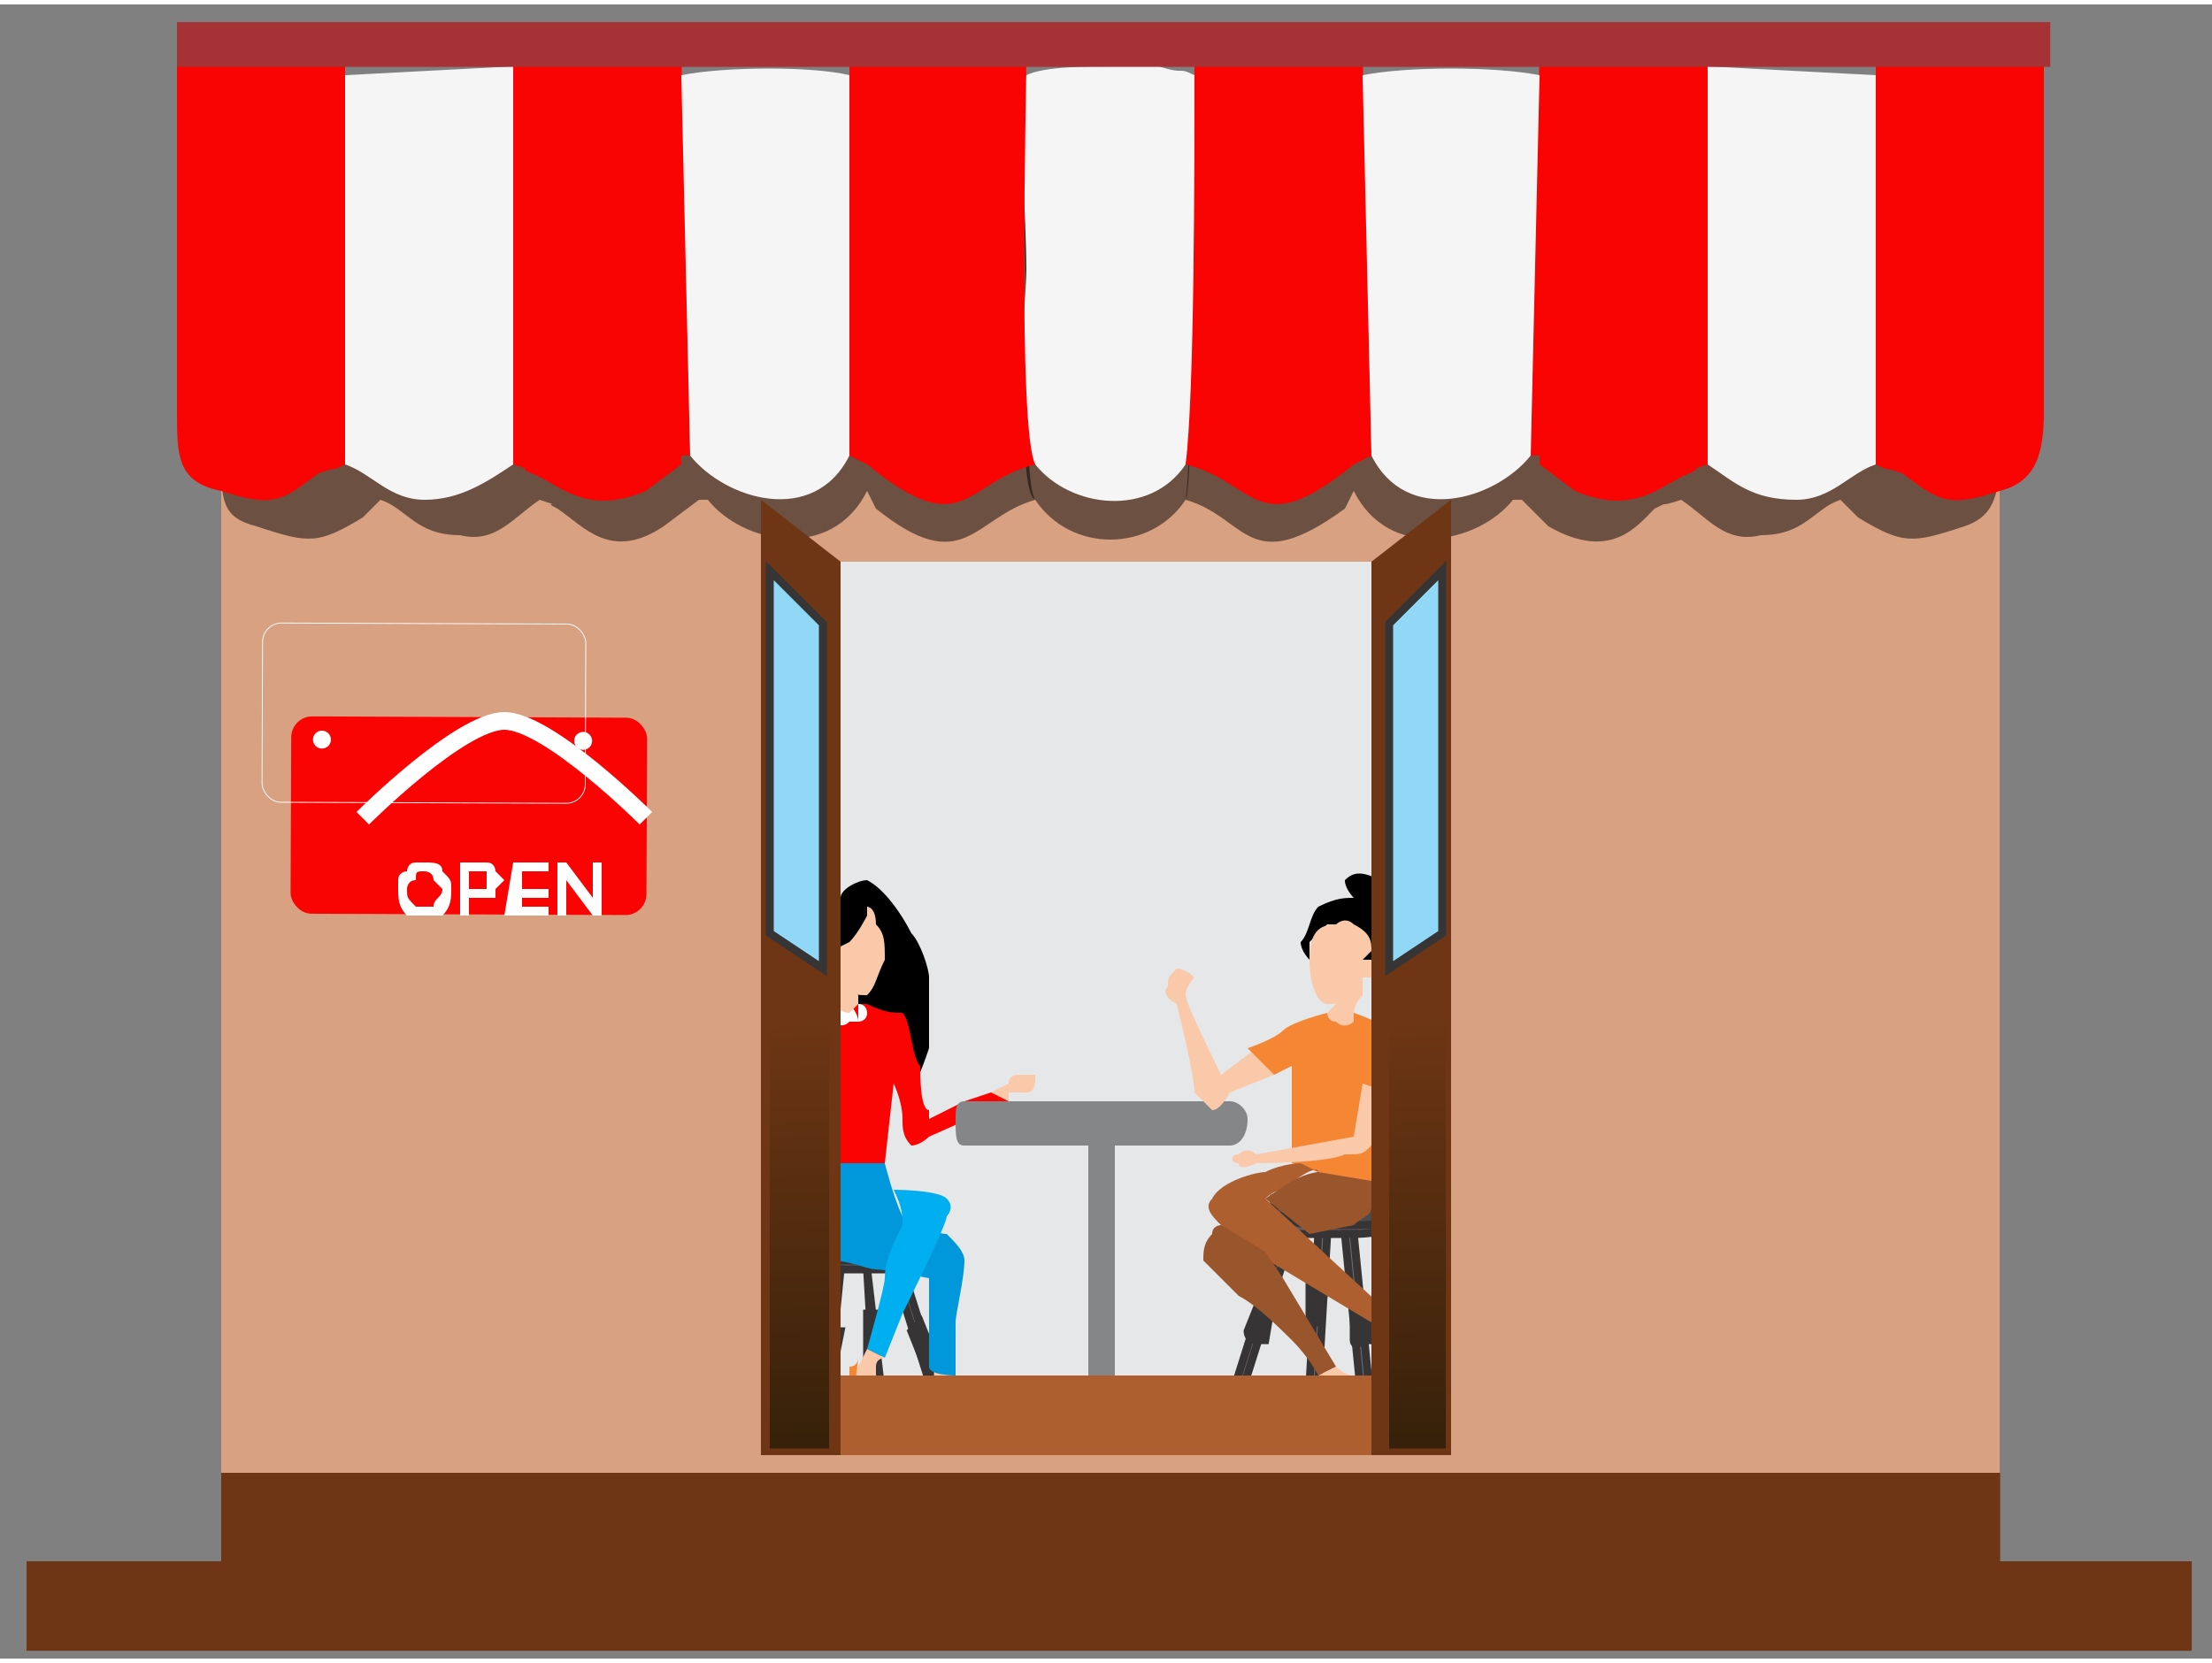 <svg xmlns="http://www.w3.org/2000/svg" width="250" height="188" viewBox="0 0 250 187" xmlns:xlink="http://www.w3.org/1999/xlink" shape-rendering="geometricPrecision" text-rendering="geometricPrecision" image-rendering="optimizeQuality" fill-rule="evenodd" clip-rule="evenodd"><rect x="0" y="0" width="250" height="187" fill="#808080" stroke="none"/><defs><linearGradient id="id0" gradientUnits="userSpaceOnUse" x1="160.342" y1="162.686" x2="159.326" y2="114.465"><stop offset="0" stop-color="#37210a"/><stop offset="1" stop-color="#6e3614"/></linearGradient><linearGradient id="id1" gradientUnits="userSpaceOnUse" xlink:href="#id0" x1="90.48" y1="162.686" x2="89.417" y2="114.465"/><style>.str0{stroke:#373435;stroke-width:.9}.fil1{fill:none}.fil10{fill:#fefefe}.fil14{fill:#a9abae}.fil3{fill:#727376}.fil4{fill:#606062}.fil5{fill:#4b4b4d}.fil6{fill:#373435}.fil13{fill:#f58634}.fil25{fill:#91d8f7}.fil2{fill:#2d2e2e}.fil8{fill:#000}.fil23{fill:#6e3614}.fil17{fill:#99562c}.fil16{fill:#ad5f2f}.fil18{fill:#e09200}.fil22{fill:#f5f5f5}.fil7{fill:#f9c9a9}.fil21,.fil9{fill:#fa0303}.fil28{fill:#fefefe;fill-rule:nonzero}.fil20{fill:#000;fill-opacity:.502}</style></defs><g id="Layer_x0020_1"><g id="_643418960"><path fill="#e6e7e8" d="M95 63h60.297v101.109H95z"/><path class="fil1" d="M0 0h250v187H0z"/><path class="fil2 str0" d="M85 161h1v1h-1v-1z"/><path class="fil3 str0" d="M87 129s-1 1-1 2c-1 1-1 5 0 6l2 2h-2s-1-1-1-2c-1-1-1-3-1-4 0-2 1-3 1-4h1 1zM88 154l-2 7h-1l2-7h1z"/><path class="fil4 str0" d="M88 142v1h14v-2l-14 1z"/><path class="fil3 str0" d="M91 143l-3 11h-1l3-11h1z"/><path class="fil5 str0" d="M86 139v2s3 1 8 1h8c0-1 1-1 1-1v-2H86z"/><path class="fil2 str0" d="M93 163h1s0 1-1 1h-1v-1h1z"/><ellipse class="fil6 str0" cx="94" cy="139" rx="9" ry="1"/><path class="fil3 str0" d="M95 143l-2 20h-1l2-20h1z"/><path class="fil2 str0" d="M108 162s1 0 0 0c0 1-1 1-1 1v-1h1z"/><path class="fil6 str0" d="M95 150h-2v6c1 0 1-1 1-1l1-5z"/><path class="fil3 str0" d="M102 143l6 19h-1l-6-19h1z"/><path class="fil2 str0" d="M99 160h1v1h-1c-1 0-1-1 0-1z"/><path class="fil6 str0" d="M104 149l-1 1 2 5c1 0 1-1 1-1l-2-5z"/><path class="fil3 str0" d="M98 143l2 17h-1l-1-17z"/><path class="fil6 str0" d="M99 148h-1v5h1zM90 148l-2-1-1 6h1l2-5z"/><g><path class="fil7" d="M106 154c-1 0 0 3 0 3s2 2 3 2c1 1 2 1 2 1 1 0 1-1 1-1-1 0-2 0-2-1 0 0-1-1-2-1l-1-1s0-1 1-1l-2-1z"/><path class="fil8" d="M103 123s1-2 2-5v-8c0-1-1-4-2-5-1-2-3-5-5-6-1 0-3 1-3 2h-1-1c-1 0-2 2-2 4v17h11c0 1 1 1 1 1z"/><path class="fil7" d="M110 124l4-2s1 0 0 0c0-1 1-1 1-1h2c0 1 0 2-1 2h-2v1l-3 1-1-1zM88 133v7c0 1 0 2 1 2h2s-1-2-1-3c-1 0-1-1-1-1v-5h-1z"/><path class="fil9" d="M90 115s0-1 1-1l3-1h4c2 1 3 1 4 1 1 1 1 5 2 6 0 1 0 5 1 5v1l4-2 3-1 2 1-9 4s-1 1-2 1c-1-1-1-2-1-3 0-2-1-4-1-4l-1 9h-8l-1-9s-1 1-1 3v8h-2v-10c1-4 1-8 2-8z"/><path class="fil10" d="M94 113s-1 0 0 1c0 1 1 2 2 1h1c0-1-1-2-1-2s0 1-1 0h-1zM97 113v2s1 0 1-1c0 0 0-1-1-1z"/><path d="M92 131s-1 2-2 3c0 2-1 4 0 6 2 2 2 2 4 2s4 1 5 1 6 1 6 1v10c0 1 3 1 3 1v-6c0-1 1-5 1-7 0-1-1-2-2-3-1 0-4-1-5-2-1-2-2-6-2-6h-8z" fill="#0098da"/><path d="M101 134s5 0 6 1 0 2 0 2c0 1-5 11-5 11l-2 5-2-1s2-7 2-8c0-2 1-4 2-6 0-1 0-2-1-4z" fill="#00afef"/><path class="fil7" d="M94 109h-1c-1-1-1-2-1-3 0 0 1 0 1 1h1l2-1c1-1 2-3 2-3v-1s1 0 1 2c1 1 1 2 1 4-1 2-1 3-2 4-1 0-2 0-3-1l-1-2z"/><path class="fil7" d="M97 112v1l-1 1c-1 0-2-1-2-1v-2-2l3 3zM98 152l-1 2s-1 1-1 2c1 0 1 1 1 1 1 0 2 0 2-1v-1-1c0-1 1-1 1-1l-2-1z"/><path class="fil13" d="M106 160s0-1-1-1v-1s0-2 1-1c0 0 1 0 2 1 0 1 1 1 2 2 1 0 1 0 1-1 1 0-1-1-1-1l2 1c1 0 2 0 1 1 0 0-1 1-2 1s-2-1-4-2c-1-1-1 0-1 0v1zM97 153s0 1-1 1v3c0 1 0 2 1 2s1-1 1-1c1 0 1-1 1-1v-1s0 1-1 1c-2 0-1-3-1-4z"/></g><path class="fil14 str0" d="M85 120v9h4l1-1v-7s0-1-1-1h-4z"/><path d="M109 124h30c1 0 2 1 2 2 0 2-1 3-2 3h-13v26h1v1h2v2h-10v-2h2v-1h2v-26h-14c-1 0-1-1-1-3 0-1 0-2 1-2z" fill="#848688"/><g><path class="fil2 str0" d="M162 157h-1v1c1 0 1 0 1-1h1-1z"/><path class="fil14 str0" d="M162 116v9h-3c-1 0-2-1-2-2v-6s0-1 1-1h4z"/><path class="fil3 str0" d="M160 125l2 2c0 1 0 5-1 6l-2 2h2s1-1 1-2c1-1 1-3 1-5 0-1-1-2-1-3h-2zM160 150l1 7h1l-2-7z"/><path class="fil4 str0" d="M159 137v1s-3 1-6 1h-8v-2h14z"/><path class="fil3 str0" d="M157 139l2 11h2l-3-11h-1z"/><path class="fil5 str0" d="M161 135v2s-3 1-8 1-7 0-8-1h-1v-2h17z"/><path class="fil2 str0" d="M154 159v1s1 0 1-1h-1z"/><ellipse class="fil6 str0" cx="153" cy="135" rx="9" ry="1"/><path class="fil3 str0" d="M152 139l2 20h1l-2-20h-1z"/><path class="fil2 str0" d="M140 158h-1c0 1 1 1 1 1v-1z"/><path class="fil6 str0" d="M153 146h1l1 5h-1c-1 1-1 0-1 0v-5z"/><path class="fil3 str0" d="M145 139l-6 19h1l6-19h-1z"/><path class="fil2 str0" d="M148 156h-1 1c0 1 0 0 1 0h-1z"/><path class="fil6 str0" d="M143 145h1l-1 6h-1c-1 0-1-1-1-1l2-5z"/><path class="fil3 str0" d="M149 139l-1 17h1l1-17h-1z"/><path class="fil6 str0" d="M148 144h2l-1 5h-1zM158 144l1-1 1 6h-1l-1-5z"/><g><path class="fil7" d="M144 121l-5 2s-1 2-2 2l-2-2c0-2-2-10-2-10s-2-1-1-2c0-1 0-1 1-2 1 0 2 1 2 1s-1 1-1 2 4 9 4 9l4-3 2 3z"/><path class="fil13" d="M141 118l3 3 2-1v11l3 1 6 2 1-7s2-7 2-9c0-1-1-2-1-2-1-1-4-2-4-2s0 1-1 1-2-1-2-1-4 1-5 2-4 2-4 2z"/><path class="fil16" d="M147 131s-2 0-4 1c-1 0-5 1-6 3-1 1 0 2 1 3 0 1 7 5 7 5l10 6 1-2-13-12s1-1 2-1c1-1 4-3 4-2l-2-1z"/><path class="fil17" d="M155 133s1 2 0 3c0 1-1 1-2 2l-5 1-5-4 3-2c2-1 3-1 3-1l6 1zM138 138s-1 0-1 1c-1 1-1 2-1 3l4 4c2 1 5 4 6 5 2 2 3 4 3 4l2-1-6-10-2-3-5-3z"/><path class="fil7" d="M155 149l2 2c0 1 2 2 2 2 1 0 2 0 2-1v-3h-3c0-1-2-2-2-2l-1 2zM151 154s1 1 2 1c0 1 1 1 1 1s0 2-1 3c-1 2-2 2-3 2h-2l2-2c0-1 1-2 1-2l-2-2 2-1z"/><path class="fil18" d="M148 162l3-1c1 0 2-1 3-2s1-1 1-2l-1-1v1c-1 1-1 3-3 4-2 0-3-1-3-1l-1 1c-1 1-1 1 1 1zM161 150c0-1 1 0 1 0 1 1 2 2 2 3s-1 1-2 1h-1c-1 0-2-1-2-1s2 0 2-1v-2z"/><path class="fil7" d="M154 122l3 1s-2 5-2 6c-1 1-1 1-3 1-2 1-10 1-10 1s-2 1-2 0c-1 0-1-1 0-1 1-1 2 0 2 0l11-2 1-6z"/><path class="fil8" d="M153 101s-1-1-1-2c1-1 2-1 4 0 1 1 1 3 0 3h-1s1 1 1 3v2c0 1-1 1-1 1h-1s1-2 0-3-3-1-4-1l-2 2v2s-1-1-1-2c1-1 1-3 2-4 2-1 3-1 4-1z"/><path class="fil7" d="M154 110v2c-1 1-1 2-1 2v1s-1 1-2 0c-1 0-1-1-1-1l1-1 3-3z"/><path class="fil7" d="M151 104s1-1 2 0c2 1 2 2 2 3l-1 1h1c1 0 1 1 0 2h-1s-1 1-1 2c-1 1-2 1-3 1s-2-2-2-5 1-4 3-4z"/></g></g><path d="M25 10h201v166H25V10zm70 53h60v101H95V63z" fill="#d8a182"/><g><path class="fil20" d="M61 56c3 1 0 0 2 1 3 2 6 6 12 2l4-3h1V12c-6-1-13 0-19 0v44zM117 56c4 6 13 6 17 0 1-2 1-40 0-43-2-2 0-1-3-1h-5c-3 0-7-1-9 0-2 5-1 17-1 22 0 4-1 21 1 22z"/><path class="fil20" d="M98 55l1 2c10 8 11 1 18-1-2-3 0-38 0-44-6-1-14 0-19 0v43zM29 59c6 2 7 2 12-1l2-2V12H25v39c0 5 0 7 4 8zM43 56c3 1 4 4 9 4 4 1 6-2 9-4V12H43v44zM80 56c4 5 14 7 18-1V12c-4-1-14-1-18 0v44zM190 56c-3 1-1 0-3 1-2 2-5 6-12 2l-3-3h-1V12c6-1 13 0 19 0v44zM153 55l-1 2c-11 8-11 1-18-1 1-7 0-31 0-44 6-1 14 0 19 0v43zM222 59c-6 2-7 2-12-1l-2-2V12h18v39c0 5-1 7-4 8zM208 56c-3 1-4 4-9 4-4 1-6-2-9-4V12h18v44zM171 56c-4 5-14 7-18-1V12c4-1 14-1 18 0v44z"/></g><g><path class="fil21" d="M58 52c3 1 0 0 2 1 3 1 6 5 13 2l4-3v-1h1L77 5c-5-1-13 0-19 0v47z"/><path class="fil22" d="M117 52c4 5 13 6 17 0 1-3 2-41 1-44-2-1-1 0-4-1h-5c-3 0-8 0-10 1-1 5 0 16 0 22 0 4-2 20 1 22z"/><path class="fil21" d="M96 51l2 1c11 9 11 2 19 0-2-4-1-41-1-46-5-2-14-1-20-1v46zM25 55c6 2 7 1 11-2 3-1 1 0 3-1V5H20v41c0 5 0 8 5 9z"/><path class="fil22" d="M39 52c3 1 5 4 9 4s7-2 10-4V7L39 8v44zM78 51c4 5 14 8 18 0V8c-4-1-14-1-19 0l1 43z"/><path class="fil21" d="M193 52c-3 1 0 0-2 1-3 1-6 5-13 2l-4-3v-1h-1l1-46c5-1 13 0 19 0v47zM155 51l-2 1c-11 9-11 2-19 0 1-8 1-33 1-46 5-2 14-1 19-1l1 46zM226 55c-6 2-7 1-11-2-3-1-1 0-3-1V5h19v41c0 5-1 8-5 9z"/><path class="fil22" d="M212 52c-3 1-5 4-9 4-5 0-7-2-10-4V7l19 1v44zM173 51c-4 5-14 8-18 0l-1-43c5-1 15-1 20 0l-1 43z"/></g><path class="fil23" d="M25 166h201.061v10.119H25z"/><path class="fil23" d="M3 176h244.711v10.119H3z"/><path fill="#a53235" d="M20 2h211.721v5.059H20z"/><path class="fil16" d="M95 155h60v9H95z"/><g><path class="fil23" d="M164 56l-9 7v101h9z"/><path class="fil25 str0" d="M163 64l-6 6v39l6-4z"/><path fill="url(#id0)" d="M157 113h6.407v50.254H157z"/></g><g><path class="fil23" d="M86 56l9 7v101h-9z"/><path class="fil25 str0" d="M87 64l6 6v39l-6-4z"/><path fill="url(#id1)" d="M87 113h6.705v50.254H87z"/></g><g><rect class="fil9" transform="rotate(.241 -19116.238 7867.471) scale(.338)" width="118.999" height="66" rx="7" ry="7"/><rect class="fil1" transform="rotate(.207 -19339.625 8250.327) scale(.307)" width="118.999" height="66" rx="7" ry="7" stroke="#fefefe" stroke-width=".314"/><circle class="fil10" transform="rotate(.241 -19740.919 8692.215) scale(.338)" r="3"/><path class="fil28" d="M45 100v-1c0-1 1-1 1-1s0-1 1-1h1c1 0 2 0 2 1 1 1 1 1 1 2s0 2-1 3h-4c-1-1-1-2-1-3zm1 0c0 1 0 1 1 2h2c0-1 1-1 1-2l-1-1c0-1-1-1-1-1-1 0-1 0-1 1-1 0-1 1-1 1z"/><path id="1" class="fil28" d="M52 103v-6h3c1 0 1 1 1 1l1 1-1 1v1h-1-2v2h-1zm1-5v2h2v-1-1h-2z"/><path id="2" class="fil28" d="M57 103l1-6h4v1h-3v2h3v1h-3v1h3v1z"/><path id="3" class="fil28" d="M63 103v-6h1l3 4v-4h1v6h-1l-3-4v4z"/><circle class="fil10" transform="rotate(.241 -19760.169 15710.425) scale(.338)" r="3"/><path class="fil1" d="M41 92s11-11 16-11 16 11 16 11" stroke="#fefefe" stroke-width="2"/></g></g></g></svg>